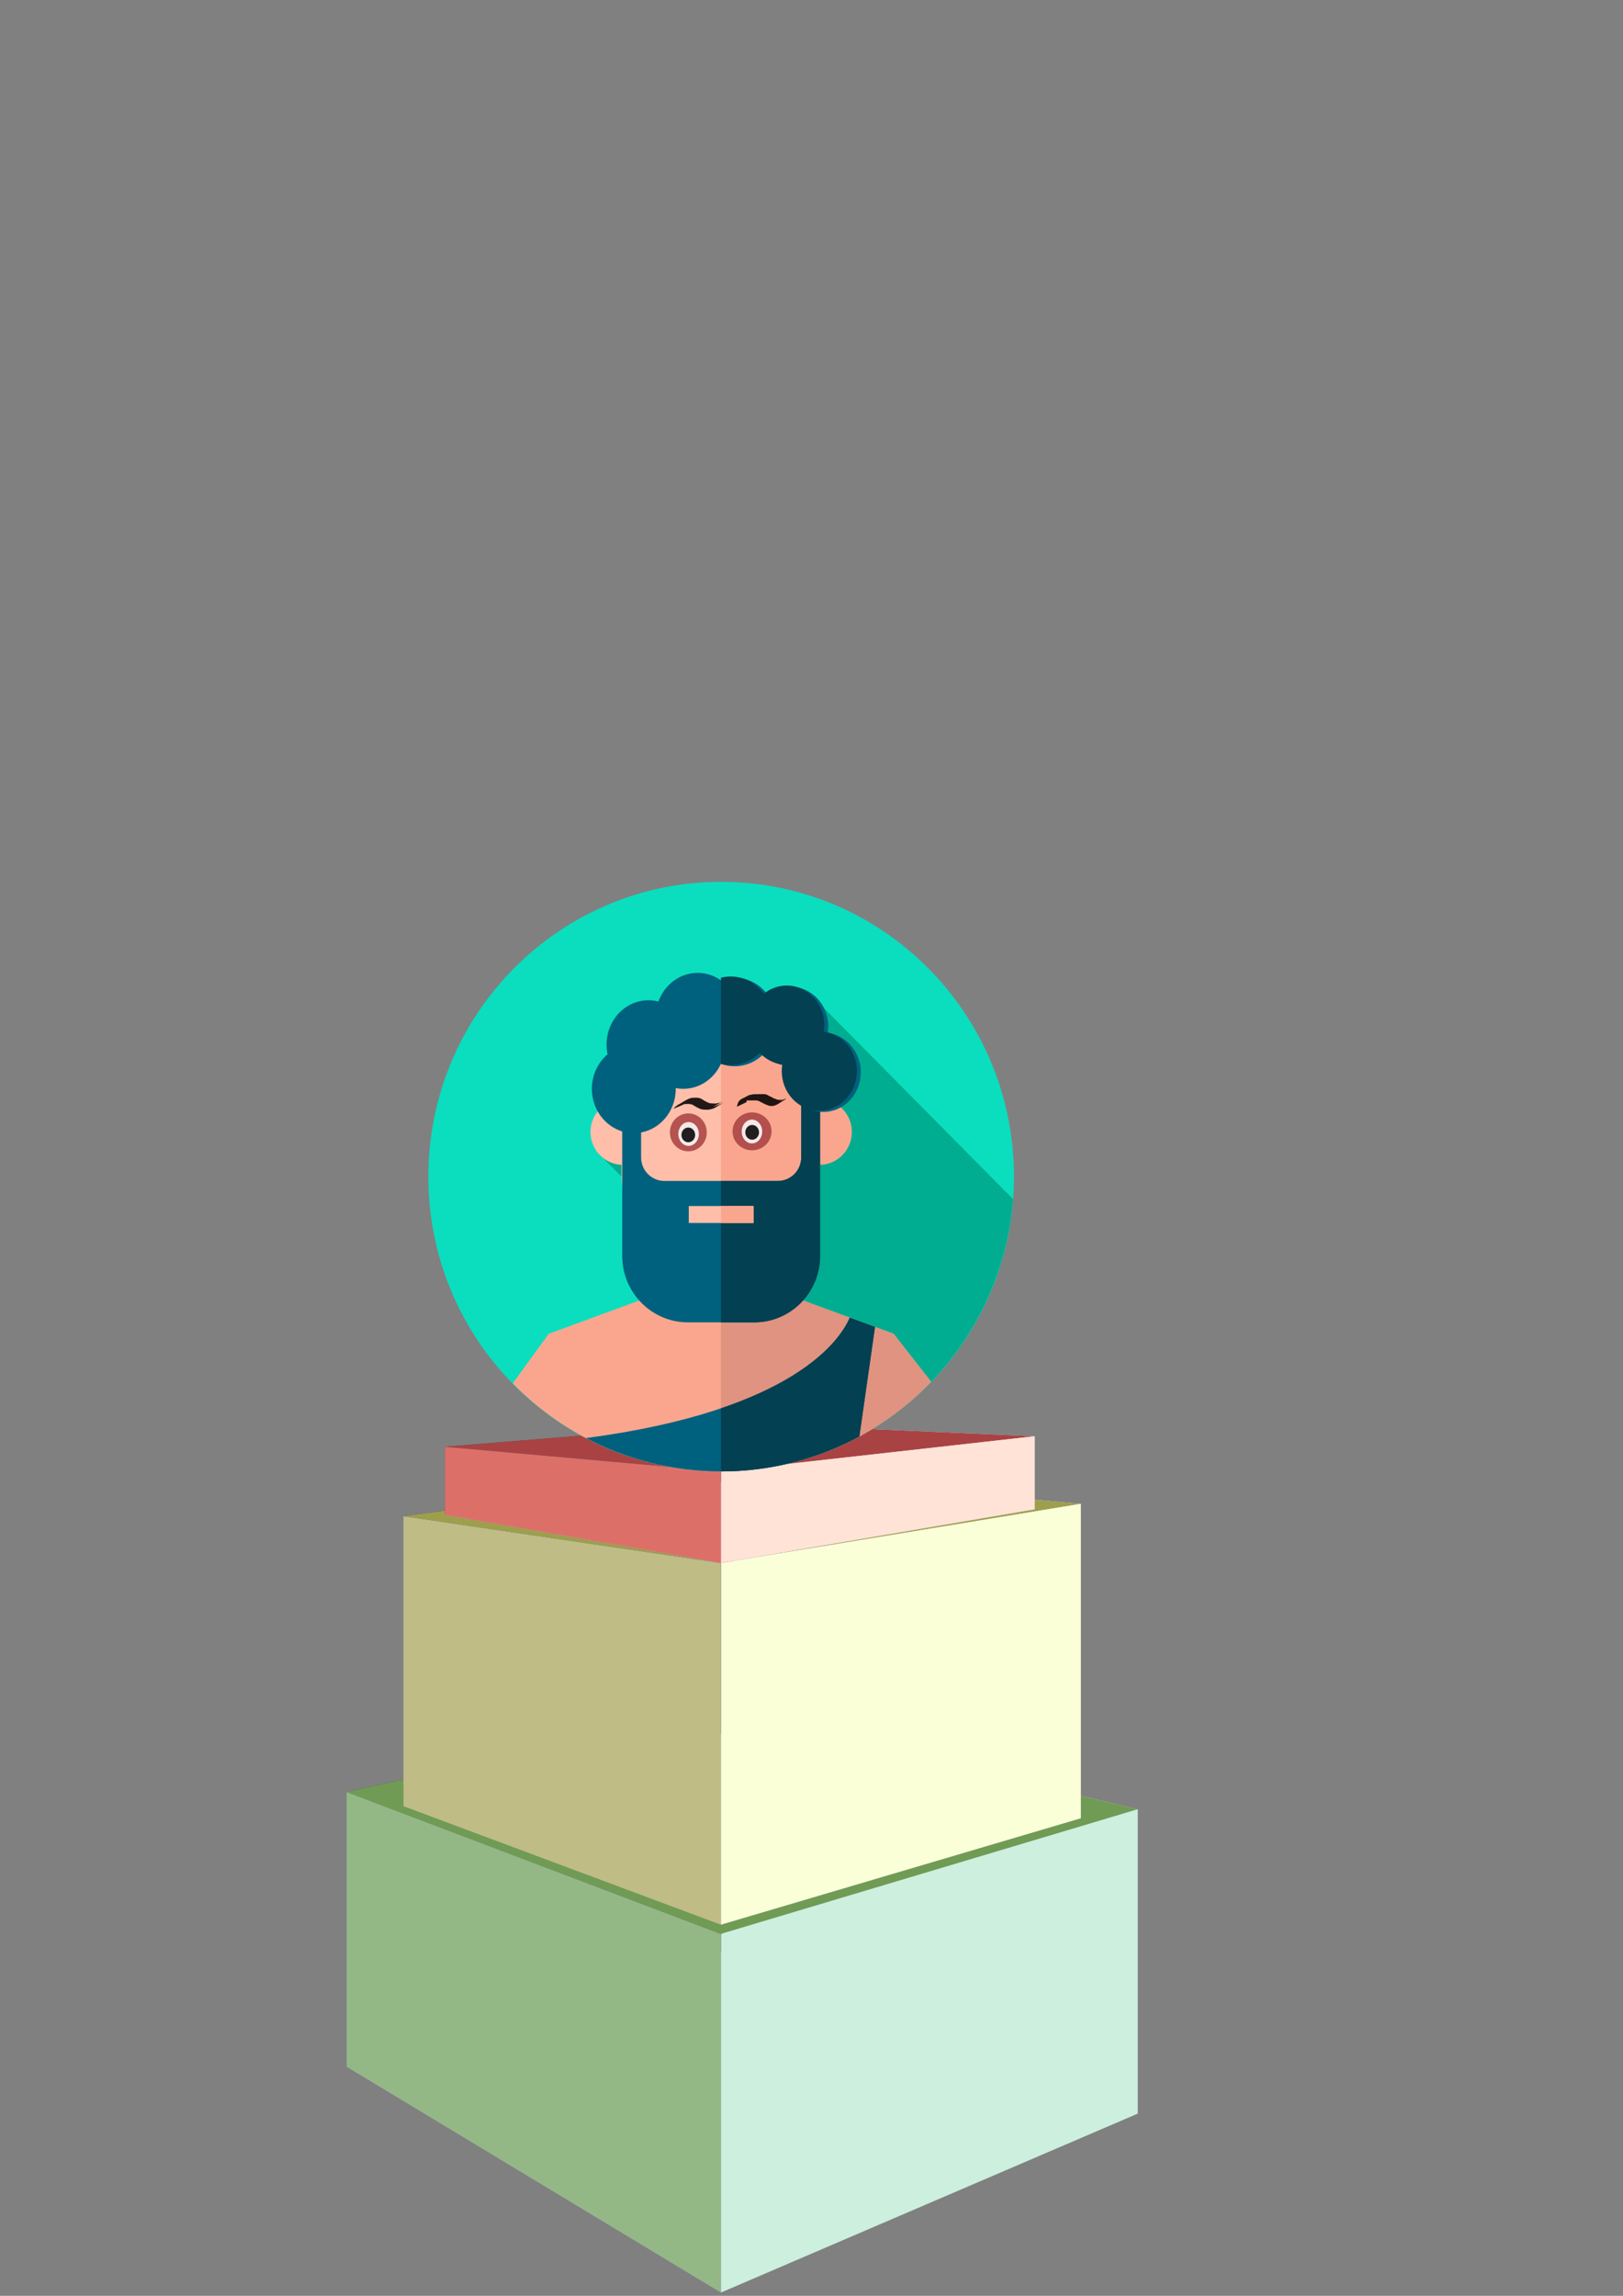 <?xml version="1.0" encoding="UTF-8" standalone="no"?>
<!-- Created with Inkscape (http://www.inkscape.org/) -->

<svg
   xmlns:osb="http://www.openswatchbook.org/uri/2009/osb"
   xmlns:dc="http://purl.org/dc/elements/1.1/"
   xmlns:cc="http://creativecommons.org/ns#"
   xmlns:rdf="http://www.w3.org/1999/02/22-rdf-syntax-ns#"
   xmlns:svg="http://www.w3.org/2000/svg"
   xmlns="http://www.w3.org/2000/svg"
   xmlns:sodipodi="http://sodipodi.sourceforge.net/DTD/sodipodi-0.dtd"
   xmlns:inkscape="http://www.inkscape.org/namespaces/inkscape"
   width="210mm"
   height="297mm"
   viewBox="0 0 210 297"
   version="1.1"
   id="svg5304"
   inkscape:version="0.92.4 (5da689c313, 2019-01-14)"
   sodipodi:docname="lvl_3_win_HU.svg">
  <rect x="0" y="0" width="210" height="297" fill="#808080" stroke="none"/>
  <defs
     id="defs5298">
    <inkscape:path-effect
       effect="bspline"
       id="path-effect7275"
       is_visible="true"
       weight="33.333"
       steps="2"
       helper_size="0"
       apply_no_weight="true"
       apply_with_weight="true"
       only_selected="false" />
    <inkscape:path-effect
       effect="bspline"
       id="path-effect7271"
       is_visible="true"
       weight="33.333"
       steps="2"
       helper_size="0"
       apply_no_weight="true"
       apply_with_weight="true"
       only_selected="false" />
    <inkscape:path-effect
       effect="bspline"
       id="path-effect7267"
       is_visible="true"
       weight="33.333"
       steps="2"
       helper_size="0"
       apply_no_weight="true"
       apply_with_weight="true"
       only_selected="false" />
    <inkscape:perspective
       sodipodi:type="inkscape:persp3d"
       inkscape:vp_x="1593.8176 : 26.705039 : 1"
       inkscape:vp_y="0 : 7601.3112 : 0"
       inkscape:vp_z="-410.03452 : 153.76979 : 1"
       inkscape:persp3d-origin="404.71867 : -58.521432 : 1"
       id="perspective6615" />
    <linearGradient
       id="linearGradient6431"
       osb:paint="solid">
      <stop
         style="stop-color:#b90a53;stop-opacity:1;"
         offset="0"
         id="stop6429" />
    </linearGradient>
    <inkscape:perspective
       sodipodi:type="inkscape:persp3d"
       inkscape:vp_x="-113.73265 : 125.3172 : 1"
       inkscape:vp_y="0 : 2011.1803 : 0"
       inkscape:vp_z="449.54924 : 153.33607 : 1"
       inkscape:persp3d-origin="176.48907 : 24.362831 : 1"
       id="perspective5306" />
    <inkscape:perspective
       sodipodi:type="inkscape:persp3d"
       inkscape:vp_x="-68.082231 : 172.69745 : 1"
       inkscape:vp_y="0 : 1434.2155 : 0"
       inkscape:vp_z="354.20068 : 172.69745 : 1"
       inkscape:persp3d-origin="143.05921 : 101.70379 : 1"
       id="perspective5306-6" />
    <inkscape:perspective
       sodipodi:type="inkscape:persp3d"
       inkscape:vp_x="-11.278798 : 138.15047 : 1"
       inkscape:vp_y="0 : 787.8306 : 0"
       inkscape:vp_z="277.42143 : 149.12616 : 1"
       inkscape:persp3d-origin="137.46923 : 98.604075 : 1"
       id="perspective5306-1" />
    <inkscape:perspective
       sodipodi:type="inkscape:persp3d"
       inkscape:vp_x="-46.380287 : 119.11059 : 1"
       inkscape:vp_y="0 : 705.04396 : 0"
       inkscape:vp_z="294.34218 : 129.17758 : 1"
       inkscape:persp3d-origin="149.20528 : 110.38205 : 1"
       id="perspective5306-0" />
  </defs>
  <sodipodi:namedview
     id="base"
     pagecolor="#ffffff"
     bordercolor="#666666"
     borderopacity="1.0"
     inkscape:pageopacity="0.0"
     inkscape:pageshadow="2"
     inkscape:zoom="2.86"
     inkscape:cx="352.20928"
     inkscape:cy="395.81028"
     inkscape:document-units="mm"
     inkscape:current-layer="layer1"
     showgrid="false"
     inkscape:window-width="1920"
     inkscape:window-height="1017"
     inkscape:window-x="-8"
     inkscape:window-y="-8"
     inkscape:window-maximized="1" />
  <g
     inkscape:label="Layer 1"
     inkscape:groupmode="layer"
     id="layer1">
    <g
       sodipodi:type="inkscape:box3d"
       id="g6503"
       style="opacity:0.868;fill:#8787be;fill-opacity:1"
       inkscape:perspectiveID="#perspective5306"
       inkscape:corner0="0.83045816 : -0.0045277069 : 0 : 1"
       inkscape:corner7="0.40193245 : -0.036858797 : 0.25 : 1">
      <path
         sodipodi:type="inkscape:box3dside"
         id="path6505"
         style="fill:#353564;fill-rule:evenodd;stroke:none;stroke-linejoin:round"
         inkscape:box3dsidetype="6"
         d="M 44.819,231.81 V 267.333 L 93.454,252.472 V 221.218 Z"
         points="44.819,267.333 93.454,252.472 93.454,221.218 44.819,231.81 " />
      <path
         sodipodi:type="inkscape:box3dside"
         id="path6513"
         style="fill:#afafde;fill-rule:evenodd;stroke:none;stroke-linejoin:round"
         inkscape:box3dsidetype="13"
         d="M 44.819,267.333 93.283,296.57 147.199,273.43 93.454,252.472 Z"
         points="93.283,296.57 147.199,273.43 93.454,252.472 44.819,267.333 " />
      <path
         sodipodi:type="inkscape:box3dside"
         id="path6515"
         style="fill:#e9e9ff;fill-rule:evenodd;stroke:none;stroke-linejoin:round"
         inkscape:box3dsidetype="11"
         d="m 93.454,221.218 53.746,12.85 V 273.43 L 93.454,252.472 Z"
         points="147.199,234.068 147.199,273.43 93.454,252.472 93.454,221.218 " />
      <path
         sodipodi:type="inkscape:box3dside"
         id="path6507"
         style="fill:#6d9f4d;fill-opacity:1;fill-rule:evenodd;stroke:none;stroke-linejoin:round"
         inkscape:box3dsidetype="5"
         d="M 44.819,231.81 93.283,250.189 147.199,234.068 93.454,221.218 Z"
         points="93.283,250.189 147.199,234.068 93.454,221.218 44.819,231.81 " />
      <path
         sodipodi:type="inkscape:box3dside"
         id="path6511"
         style="fill:#d7ffec;fill-opacity:1;fill-rule:evenodd;stroke:none;stroke-linejoin:round"
         inkscape:box3dsidetype="14"
         d="m 93.283,250.189 v 46.381 L 147.199,273.43 v -39.362 z"
         points="93.283,296.57 147.199,273.43 147.199,234.068 93.283,250.189 " />
      <path
         sodipodi:type="inkscape:box3dside"
         id="path6509"
         style="fill:#97bf86;fill-opacity:1;fill-rule:evenodd;stroke:none;stroke-linejoin:round"
         inkscape:box3dsidetype="3"
         d="m 44.819,231.81 48.464,18.379 v 46.381 L 44.819,267.333 Z"
         points="93.283,250.189 93.283,296.57 44.819,267.333 44.819,231.81 " />
    </g>
    <g
       sodipodi:type="inkscape:box3d"
       id="g6587"
       style="opacity:0.868;fill:#8787be;fill-opacity:1"
       inkscape:perspectiveID="#perspective5306"
       inkscape:corner0="0.40077736 : 0.015695626 : 0 : 1"
       inkscape:corner7="0.40077736 : 0.015695626 : 0.25 : 1">
      <path
         sodipodi:type="inkscape:box3dside"
         id="path6589"
         style="fill:#353564;fill-rule:evenodd;stroke:none;stroke-linejoin:round"
         inkscape:box3dsidetype="6"
         d="m 93.454,221.218 v 0 l 53.928,-11.745 v 0 z"
         points="93.454,221.218 147.382,209.473 147.382,209.473 93.454,221.218 " />
      <path
         sodipodi:type="inkscape:box3dside"
         id="path6597"
         style="fill:#afafde;fill-rule:evenodd;stroke:none;stroke-linejoin:round"
         inkscape:box3dsidetype="13"
         d="m 93.454,221.218 0,0 53.928,-11.745 0,0 z"
         points="93.454,221.218 147.382,209.473 147.382,209.473 93.454,221.218 " />
      <path
         sodipodi:type="inkscape:box3dside"
         id="path6595"
         style="fill:#d7d7ff;fill-rule:evenodd;stroke:none;stroke-linejoin:round"
         inkscape:box3dsidetype="14"
         d="m 93.454,221.218 v 0 l 53.928,-11.745 v 0 z"
         points="93.454,221.218 147.382,209.473 147.382,209.473 93.454,221.218 " />
      <path
         sodipodi:type="inkscape:box3dside"
         id="path6599"
         style="fill:#e9e9ff;fill-rule:evenodd;stroke:none;stroke-linejoin:round"
         inkscape:box3dsidetype="11"
         d="m 147.382,209.473 0,0 v 0 l 0,0 z"
         points="147.382,209.473 147.382,209.473 147.382,209.473 147.382,209.473 " />
      <path
         sodipodi:type="inkscape:box3dside"
         id="path6591"
         style="fill:#4d4d9f;fill-rule:evenodd;stroke:none;stroke-linejoin:round"
         inkscape:box3dsidetype="5"
         d="m 93.454,221.218 0,0 53.928,-11.745 0,0 z"
         points="93.454,221.218 147.382,209.473 147.382,209.473 93.454,221.218 " />
      <path
         sodipodi:type="inkscape:box3dside"
         id="path6593"
         style="fill:#8686bf;fill-rule:evenodd;stroke:none;stroke-linejoin:round"
         inkscape:box3dsidetype="3"
         d="m 93.454,221.218 0,0 v 0 l 0,0 z"
         points="93.454,221.218 93.454,221.218 93.454,221.218 93.454,221.218 " />
    </g>
    <path
       inkscape:connector-curvature="0"
       id="path6715"
       style="fill:#353564;fill-opacity:1;fill-rule:evenodd;stroke:none;stroke-linejoin:round"
       d="m 52.185,196.139 v 37.498 l 42.726,-9.674 v -33.466 z" />
    <path
       inkscape:connector-curvature="0"
       id="path6717"
       style="fill:#afafde;fill-opacity:1;fill-rule:evenodd;stroke:none;stroke-linejoin:round"
       d="M 52.185,233.637 93.283,248.983 139.838,235.22 94.911,223.963 Z" />
    <path
       inkscape:connector-curvature="0"
       id="path6719"
       style="fill:#e9e9ff;fill-opacity:1;fill-rule:evenodd;stroke:none;stroke-linejoin:round"
       d="m 94.911,190.497 44.927,4.051 v 40.672 L 94.911,223.963 Z" />
    <path
       inkscape:connector-curvature="0"
       id="path6721"
       style="fill:#9d9f4d;fill-opacity:1"
       d="m 52.185,196.139 41.098,6.058 46.555,-7.649 -44.927,-4.051 z" />
    <path
       inkscape:connector-curvature="0"
       id="path6723"
       style="fill:#faffd7;fill-opacity:1"
       d="m 93.283,202.197 v 46.786 l 46.555,-13.763 v -40.672 z" />
    <path
       inkscape:connector-curvature="0"
       id="path6725"
       style="fill:#bfbc86;fill-opacity:1"
       d="m 52.185,196.139 41.098,6.058 v 46.786 L 52.185,233.637 Z" />
    <path
       inkscape:connector-curvature="0"
       id="path7015"
       style="fill:#353564;fill-opacity:1;fill-rule:evenodd;stroke:none;stroke-width:1.616;stroke-linejoin:round"
       d="m 57.56,187.164 v 8.816 l 37.509,-4.46 v -7.419 z" />
    <path
       inkscape:connector-curvature="0"
       id="path7017"
       style="fill:#afafde;fill-opacity:1;fill-rule:evenodd;stroke:none;stroke-width:1.616;stroke-linejoin:round"
       d="m 57.56,195.98 35.723,6.217 40.587,-6.939 -38.801,-3.739 z" />
    <path
       inkscape:connector-curvature="0"
       id="path7019"
       style="fill:#e9e9ff;fill-opacity:1;fill-rule:evenodd;stroke:none;stroke-width:1.616;stroke-linejoin:round"
       d="m 95.069,184.1 38.801,1.704 v 9.454 l -38.801,-3.739 z" />
    <path
       inkscape:connector-curvature="0"
       id="path7021"
       style="fill:#a94343;fill-opacity:1;fill-rule:evenodd;stroke:none;stroke-width:1.616;stroke-linejoin:round"
       d="m 57.56,187.164 35.723,3.188 40.587,-4.548 -38.801,-1.704 z" />
    <path
       inkscape:connector-curvature="0"
       id="path7023"
       style="fill:#ffe3d7;fill-opacity:1;fill-rule:evenodd;stroke:none;stroke-width:1.616;stroke-linejoin:round"
       d="m 93.283,190.352 v 11.845 l 40.587,-6.939 v -9.454 z" />
    <path
       inkscape:connector-curvature="0"
       id="path7025"
       style="fill:#dc7069;fill-opacity:1;fill-rule:evenodd;stroke:none;stroke-width:1.616;stroke-linejoin:round"
       d="m 57.56,187.164 35.723,3.188 v 11.845 l -35.723,-6.217 z" />
    <path
       d="m 131.196,152.216 c 0,21.062 -16.961,38.135 -37.885,38.135 -20.923,0 -37.885,-17.073 -37.885,-38.135 0,-21.062 16.961,-38.135 37.885,-38.135 20.923,0 37.885,17.073 37.885,38.135 z m 0,0"
       id="path2"
       inkscape:connector-curvature="0"
       style="fill:#0adebf;stroke-width:0.148" />
    <path
       d="m 105.439,129.233 -28.135,19.84 35.482,35.84 c 10.218,-6.198 17.304,-17.124 18.291,-29.784 z m 0,0"
       id="path4"
       inkscape:connector-curvature="0"
       style="fill:#00ad90;stroke-width:0.149" />
    <path
       d="m 120.478,178.751 -4.86,-6.206 -15.085,-5.549 c -1.391,-0.512 -2.317,-1.848 -2.317,-3.344 v -3.3 h -9.811 v 3.3 c 0,1.496 -0.926,2.832 -2.317,3.344 l -15.085,5.549 -4.659,6.414 c 6.869,7.033 16.413,11.393 26.967,11.393 10.657,0 20.284,-4.447 27.167,-11.601 z m 0,0"
       id="path6"
       inkscape:connector-curvature="0"
       style="fill:#faa68e;stroke-width:0.149" />
    <path
       d="m 115.619,172.545 -15.085,-5.549 c -1.391,-0.512 -2.317,-1.848 -2.317,-3.344 v -3.3 h -4.934 v 30 c 0.009,0 0.019,8e-4 0.028,8e-4 10.657,0 20.284,-4.447 27.168,-11.601 z m 0,0"
       id="path8"
       inkscape:connector-curvature="0"
       style="fill:#e09380;stroke-width:0.149" />
    <path
       d="m 93.311,190.352 c 6.469,0 12.556,-1.641 17.883,-4.528 l 2.023,-14.162 -3.267,-1.202 c -1.177,2.755 -7.085,12.002 -34.126,15.578 5.232,2.755 11.178,4.314 17.486,4.314 z m 0,0"
       id="path10"
       inkscape:connector-curvature="0"
       style="fill:#00617e;stroke-width:0.149" />
    <path
       d="m 109.951,170.46 c -0.862,2.019 -4.267,7.525 -16.668,11.73 v 8.161 h 0.028 c 6.469,0 12.556,-1.641 17.883,-4.528 l 2.023,-14.162 z m 0,0"
       id="path12"
       inkscape:connector-curvature="0"
       style="fill:#034051;stroke-width:0.149" />
    <path
       d="m 84.827,146.439 c 0,2.351 -1.886,4.256 -4.214,4.256 -2.327,0 -4.213,-1.905 -4.213,-4.256 0,-2.35 1.886,-4.256 4.213,-4.256 2.327,0 4.214,1.905 4.214,4.256 z m 0,0"
       id="path14"
       inkscape:connector-curvature="0"
       style="fill:#ffbeaa;stroke-width:0.149" />
    <path
       d="m 110.222,146.439 c 0,2.351 -1.886,4.256 -4.213,4.256 -2.327,0 -4.214,-1.905 -4.214,-4.256 0,-2.35 1.886,-4.256 4.214,-4.256 2.327,0 4.213,1.905 4.213,4.256 z m 0,0"
       id="path16"
       inkscape:connector-curvature="0"
       style="fill:#faa68e;stroke-width:0.149" />
    <path
       d="m 98.428,163.103 -2.813,1.46 c -1.756,0.911 -3.838,0.911 -5.593,0 l -2.813,-1.46 c -4.17,-2.164 -6.791,-6.501 -6.791,-11.236 V 140.789 c 0,-6.918 5.552,-12.527 12.401,-12.527 6.848,0 12.401,5.609 12.401,12.527 v 11.078 c 0,4.735 -2.622,9.072 -6.791,11.236 z m 0,0"
       id="path18"
       inkscape:connector-curvature="0"
       style="fill:#ffbeaa;stroke-width:0.149" />
    <path
       d="m 93.311,127.533 c -0.009,0 -0.019,6.1e-4 -0.028,6.1e-4 v 36.982 c 0.969,0.005 1.938,-0.222 2.825,-0.682 l 2.813,-1.46 c 4.17,-2.164 6.791,-6.501 6.791,-11.236 v -11.078 c 0,-6.918 -5.552,-12.527 -12.401,-12.527 z m 0,0"
       id="path20"
       inkscape:connector-curvature="0"
       style="fill:#faa68e;stroke-width:0.149" />
    <path
       d="m 82.952,149.728 v -7.544 h -2.442 v 20.29 c 0,4.747 3.81,8.595 8.509,8.595 h 8.584 c 4.699,0 8.509,-3.848 8.509,-8.595 v -20.29 h -2.442 v 7.544 c 0,1.683 -1.351,3.048 -3.018,3.048 H 85.969 c -1.666,0 -3.017,-1.365 -3.017,-3.048 z m 0,0"
       id="path22"
       inkscape:connector-curvature="0"
       style="fill:#00617e;stroke-width:0.149" />
    <path
       d="m 103.67,142.184 v 7.544 c 0,1.683 -1.351,3.048 -3.018,3.048 h -7.37 v 18.292 h 4.321 c 4.699,0 8.509,-3.848 8.509,-8.595 v -20.29 z m 0,0"
       id="path24"
       inkscape:connector-curvature="0"
       style="fill:#034051;stroke-width:0.149" />
    <path
       d="m 89.118,156.02 h 8.386 v 2.193 h -8.386 z m 0,0"
       id="path26"
       inkscape:connector-curvature="0"
       style="fill:#ffbeaa;stroke-width:0.149" />
    <path
       d="m 93.283,156.02 h 4.222 v 2.193 h -4.222 z m 0,0"
       id="path28"
       inkscape:connector-curvature="0"
       style="fill:#faa68e;stroke-width:0.149" />
    <path
       d="m 107.101,133.626 c 0.043,-0.275 0.067,-0.557 0.067,-0.845 0,-2.833 -2.175,-5.13 -4.859,-5.13 -1.113,0 -2.138,0.396 -2.957,1.06 -0.992,-1.355 -2.546,-2.229 -4.294,-2.229 -0.63,0 -1.234,0.114 -1.797,0.323 -0.857,-0.599 -1.884,-0.948 -2.989,-0.948 -2.322,0 -4.302,1.54 -5.077,3.705 -0.413,-0.106 -0.843,-0.163 -1.287,-0.163 -2.997,0 -5.426,2.565 -5.426,5.729 0,0.433 0.047,0.855 0.134,1.26 -1.239,1.05 -2.033,2.661 -2.033,4.469 0,3.164 2.429,5.729 5.426,5.729 2.997,0 5.426,-2.565 5.426,-5.729 0,-0.03 -0.002,-0.061 -0.002,-0.092 0.313,0.059 0.635,0.092 0.964,0.092 2.149,0 4.005,-1.318 4.884,-3.231 0.557,0.203 1.153,0.315 1.775,0.315 1.458,0 2.781,-0.608 3.756,-1.596 0.758,0.828 1.776,1.387 2.916,1.53 -0.043,0.274 -0.067,0.556 -0.067,0.844 0,2.833 2.176,5.13 4.859,5.13 2.683,0 4.859,-2.297 4.859,-5.13 0,-2.626 -1.87,-4.79 -4.28,-5.092 z m 0,0"
       id="path30"
       inkscape:connector-curvature="0"
       style="fill:#00617e;stroke-width:0.149" />
    <path
       d="m 106.588,133.469 c 0.043,-0.275 0.067,-0.557 0.067,-0.845 0,-2.833 -2.175,-5.13 -4.859,-5.13 -1.113,0 -2.138,0.396 -2.957,1.06 -0.992,-1.355 -2.546,-2.229 -4.294,-2.229 -0.435,0 -0.857,0.056 -1.262,0.158 v 11.142 c 0.405,0.103 0.827,0.158 1.262,0.158 1.458,0 2.781,-0.608 3.756,-1.597 0.758,0.829 1.776,1.387 2.916,1.53 -0.043,0.275 -0.067,0.557 -0.067,0.845 0,2.833 2.176,5.13 4.859,5.13 2.683,0 4.859,-2.297 4.859,-5.13 0,-2.626 -1.87,-4.79 -4.28,-5.093 z m 0,0"
       id="path32"
       inkscape:connector-curvature="0"
       style="fill:#034051;stroke-width:0.149" />
    <ellipse
       style="opacity:0.868;fill:#a94343;fill-opacity:1;stroke-width:0.222"
       id="path7182"
       cx="89.064"
       cy="146.49"
       rx="2.385"
       ry="2.453" />
    <ellipse
       style="opacity:0.868;fill:#ffffff;fill-opacity:1;stroke-width:0.265"
       id="path7198"
       cx="89.098"
       cy="146.698"
       rx="1.328"
       ry="1.541" />
    <ellipse
       style="opacity:0.868;fill:#000000;fill-opacity:1;stroke-width:0.489"
       id="path7200"
       cx="89.058"
       cy="146.818"
       rx="0.888"
       ry="0.954" />
    <ellipse
       style="opacity:0.868;fill:#a94343;fill-opacity:1;stroke-width:0.229"
       id="path7182-0"
       cx="97.308"
       cy="146.359"
       rx="2.524"
       ry="2.453" />
    <ellipse
       style="opacity:0.868;fill:#ffffff;fill-opacity:1;stroke-width:0.265"
       id="path7198-4"
       cx="97.295"
       cy="146.381"
       rx="1.328"
       ry="1.541" />
    <path
       style="opacity:0.868;fill:#000000;fill-opacity:1;stroke-width:0.265"
       id="path7289"
       d="m 87.124,143.448 c 0.179,-0.215 0.394,-0.39 0.627,-0.542 0.426,-0.191 1.121,-0.752 1.717,-0.871 0.175,-0.026 0.353,-0.026 0.53,-0.027 0.179,-0.019 0.347,0.018 0.52,0.054 0.165,0.043 0.302,0.135 0.441,0.228 0.12,0.069 0.237,0.139 0.36,0.205 0.129,0.062 0.256,0.127 0.39,0.181 0.164,0.057 0.338,0.066 0.51,0.073 0.183,-0.003 0.369,0.022 0.548,-0.015 0.18,-0.038 0.369,-0.072 0.535,-0.153 0.471,-0.197 0.101,-0.046 -1.039,0.601 0,0 1.284,-0.493 1.284,-0.493 v 0 c -1.272,0.723 -0.801,0.537 -1.325,0.74 -0.182,0.053 -0.365,0.107 -0.554,0.125 -0.187,0.009 -0.375,0.004 -0.563,-0.005 -0.183,-0.014 -0.367,-0.037 -0.538,-0.11 -0.136,-0.059 -0.269,-0.123 -0.4,-0.192 -0.122,-0.071 -0.247,-0.138 -0.365,-0.215 -0.126,-0.086 -0.259,-0.156 -0.411,-0.184 -0.166,-0.034 -0.332,-0.039 -0.502,-0.031 -0.171,0.004 -0.345,0.008 -0.511,0.054 -0.501,0.161 -1.356,0.671 0.649,-0.457 -0.239,0.132 -0.456,0.293 -0.639,0.497 0,0 -1.264,0.537 -1.264,0.537 z"
       inkscape:connector-curvature="0" />
    <path
       style="opacity:0.868;fill:#000000;fill-opacity:1;stroke-width:0.265"
       id="path7291"
       d="m 95.338,143.176 c 0.065,-0.254 0.123,-0.513 0.275,-0.73 0.405,-0.4 0.117,-0.127 1.322,-0.783 0.027,-0.015 0.154,-0.019 0.182,-0.024 0.052,-0.01 0.101,-0.031 0.151,-0.044 0.165,-0.038 0.335,-0.042 0.504,-0.046 0.184,-0.003 0.367,-0.002 0.551,-0.002 0.185,2.6e-4 0.37,5.3e-4 0.556,5.3e-4 0.172,-0.019 0.311,0.071 0.463,0.13 0.12,0.067 0.237,0.143 0.366,0.192 0.141,0.028 0.23,0.144 0.364,0.192 0.138,0.037 0.269,0.098 0.399,0.158 0.144,0.055 0.3,0.06 0.452,0.067 0.095,-0.036 0.203,-0.034 0.299,-0.062 0.023,-0.007 0.043,-0.02 0.065,-0.03 -0.376,0.211 -0.752,0.423 -1.128,0.634 0.112,-0.071 0.227,-0.138 0.328,-0.224 0.018,-0.014 0.037,-0.028 0.055,-0.043 0,0 1.285,-0.495 1.285,-0.495 v 0 c -0.02,0.009 -0.041,0.018 -0.061,0.026 -0.11,0.077 -0.202,0.176 -0.323,0.239 -0.507,0.288 -1.014,0.768 -1.635,0.755 -0.166,-0.013 -0.332,-0.033 -0.484,-0.107 -0.129,-0.06 -0.265,-0.105 -0.398,-0.156 -0.123,-0.063 -0.226,-0.158 -0.363,-0.191 -0.123,-0.06 -0.241,-0.129 -0.364,-0.189 -0.139,-0.06 -0.274,-0.104 -0.43,-0.088 -0.185,-1.5e-4 -0.37,-5.3e-4 -0.556,-5.3e-4 -0.183,0 -0.365,-5.3e-4 -0.548,0.007 -0.164,0.009 -0.329,0.024 -0.487,0.071 -0.079,0.02 -0.162,0.029 -0.24,0.055 -0.026,0.009 -0.101,0.047 -0.077,0.032 0.975,-0.584 1.486,-0.838 1.017,-0.603 -0.195,0.167 -0.251,0.427 -0.302,0.669 0,0 -1.238,0.593 -1.238,0.593 z"
       inkscape:connector-curvature="0" />
    <ellipse
       style="opacity:0.868;fill:#000000;fill-opacity:1;stroke-width:0.489"
       id="path7200-9"
       cx="97.322"
       cy="146.484"
       rx="0.888"
       ry="0.954" />
  </g>
</svg>
